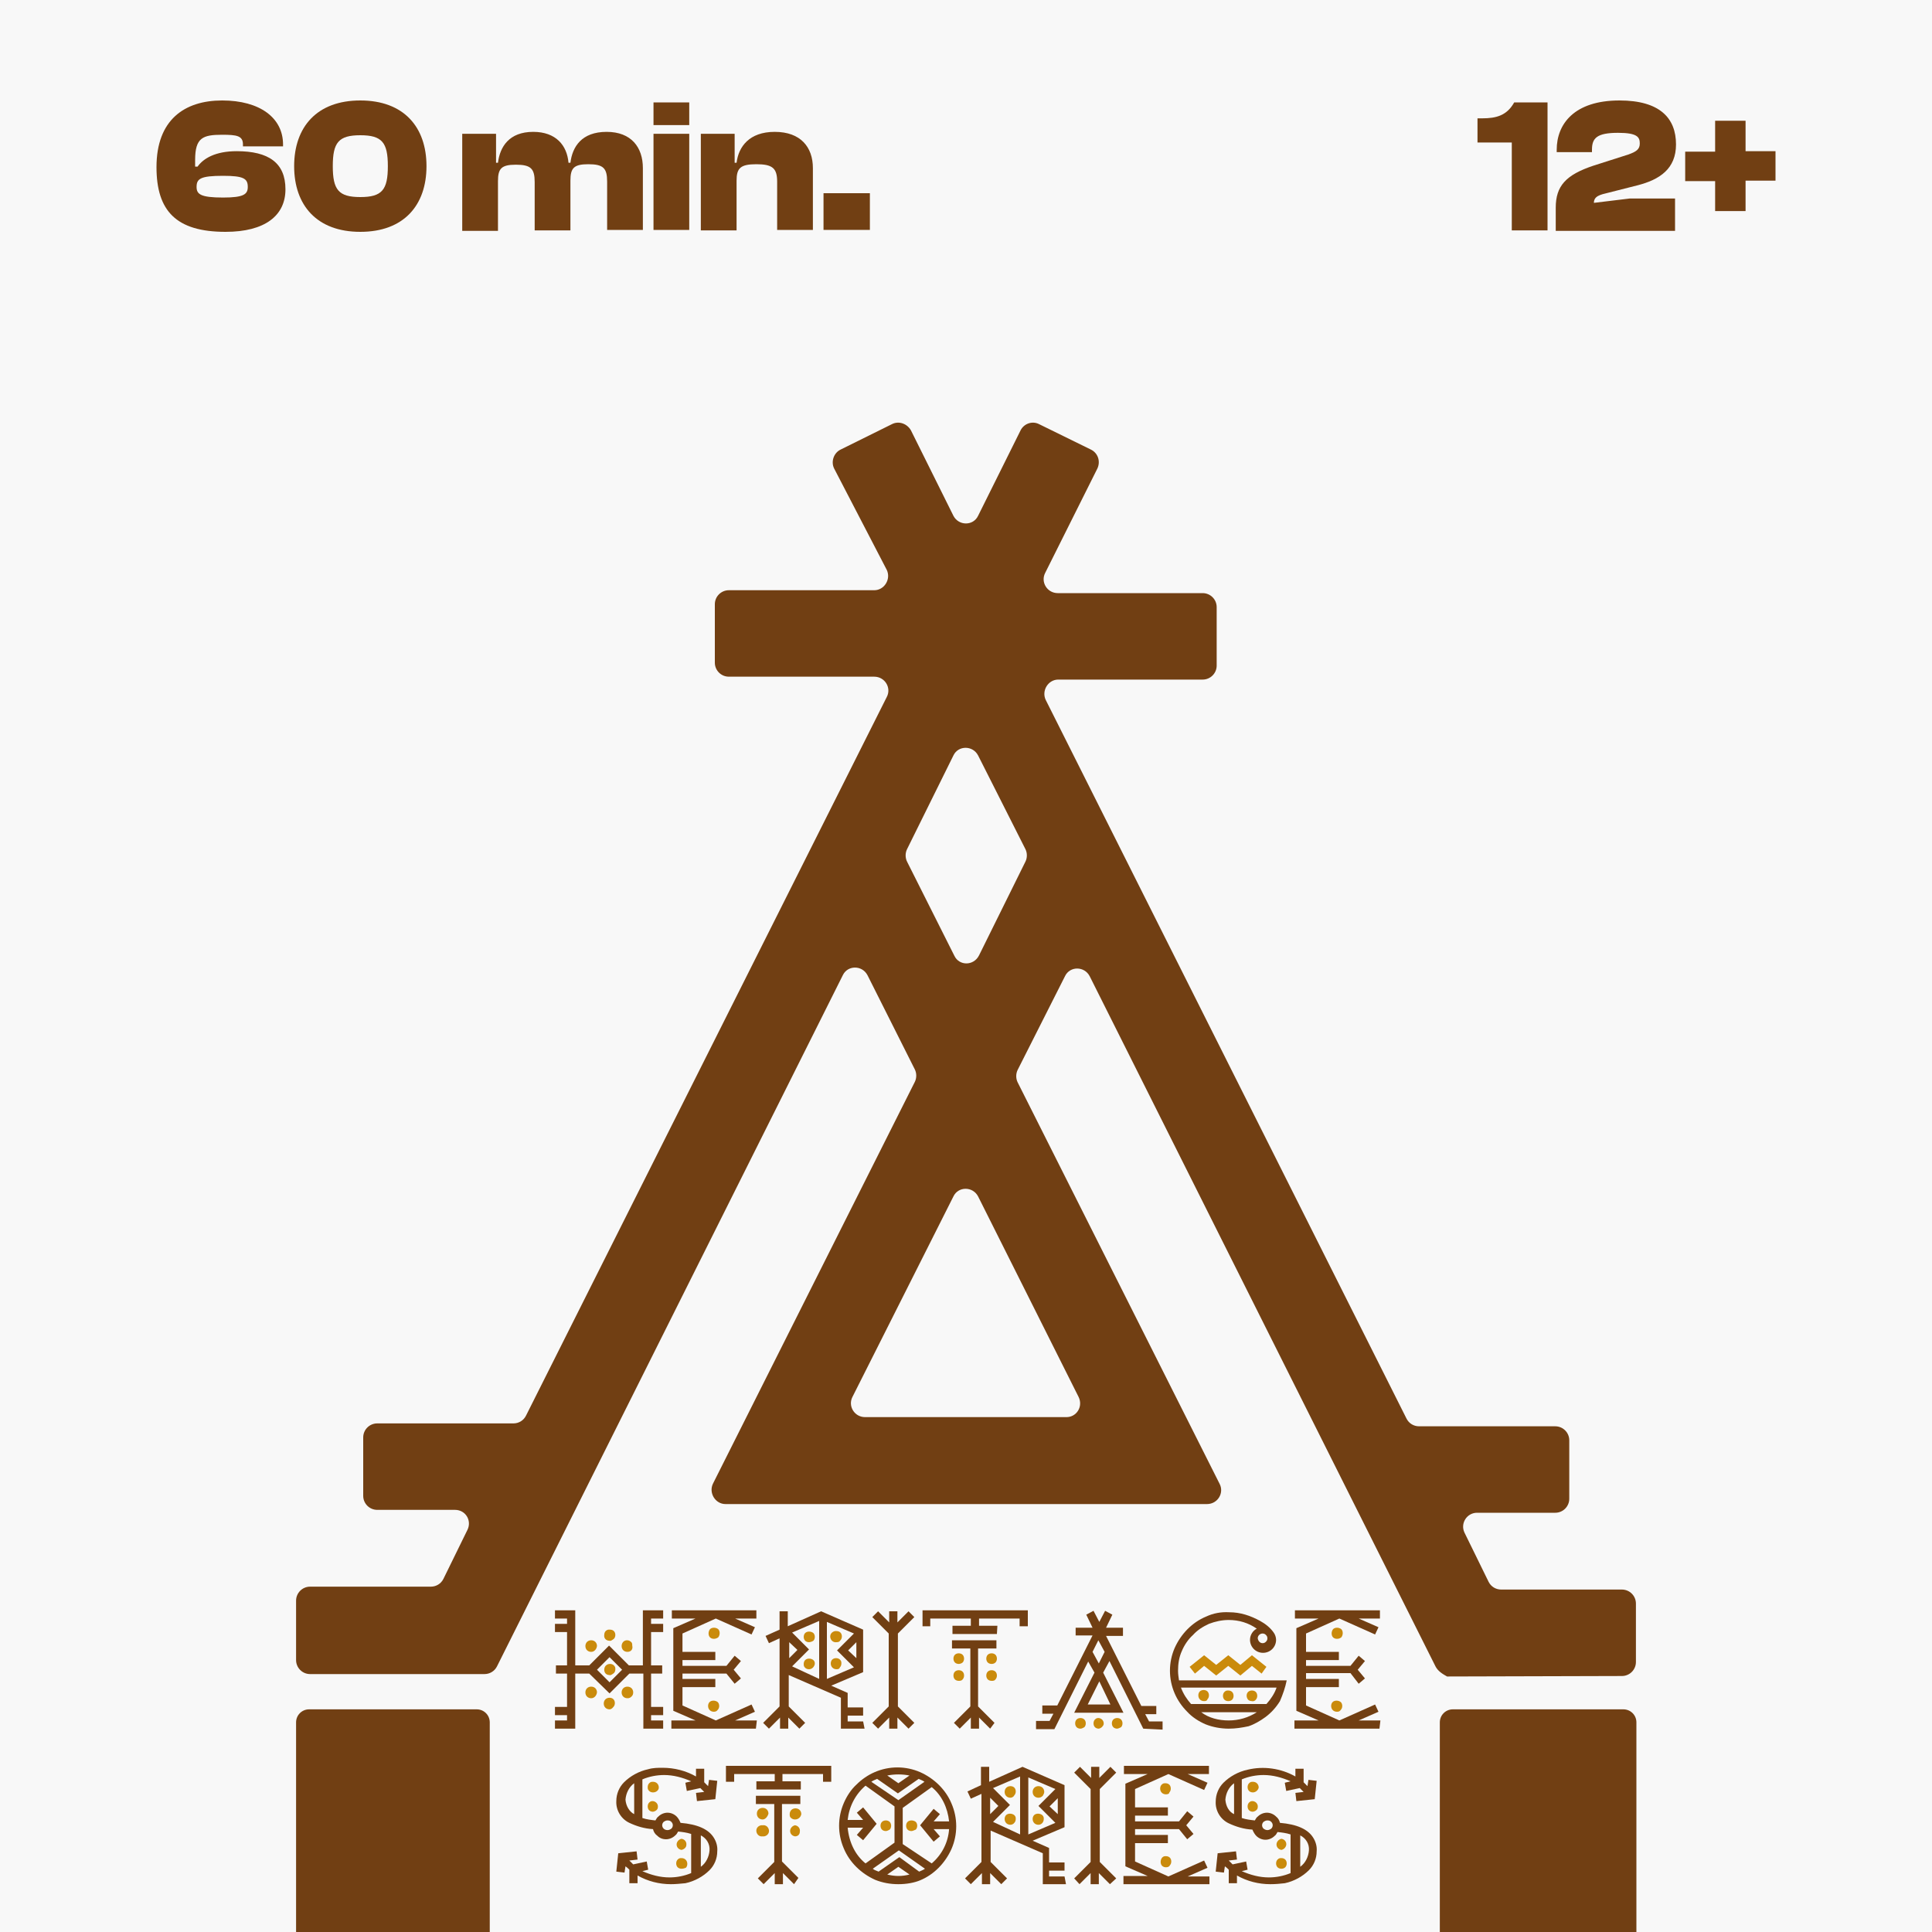 <?xml version="1.0" encoding="utf-8"?>
<!-- Generator: Adobe Illustrator 26.0.1, SVG Export Plug-In . SVG Version: 6.00 Build 0)  -->
<svg version="1.1" id="Слой_1" xmlns="http://www.w3.org/2000/svg" xmlns:xlink="http://www.w3.org/1999/xlink" x="0px" y="0px"
	 viewBox="0 0 400 400" style="enable-background:new 0 0 400 400;" xml:space="preserve">
<style type="text/css">
	.st0{fill:#F8F8F8;}
	.st1{fill:#713F13;}
	.st2{fill:#CA8B0C;}
</style>
<rect x="-30.8" y="-21.7" class="st0" width="461.7" height="444.1"/>
<g>
	<g>
		<path class="st1" d="M32.4,34.6c0-9.8,5.8-13.8,13.6-13.8s12.6,3.6,12.6,9.1v0.4h-8.3v-0.4c0-1.8-1.3-2-4.3-2
			c-4,0-5.6,0.6-5.6,5.2v1.4h0.5c1.2-1.7,3.7-3.2,8.1-3.2c6.6,0,10.1,2.4,10.1,7.9c0,5.4-4.2,8.8-12.4,8.8
			C36.5,48,32.4,43.7,32.4,34.6z M51.3,38.7c0-1.7-0.8-2.3-5.1-2.3c-4.7,0-5.5,0.6-5.5,2.3c0,1.5,0.8,2.2,5.5,2.2
			C50.5,40.9,51.3,40.2,51.3,38.7z"/>
		<path class="st1" d="M60.9,34.4c0-8.1,4.7-13.6,13.7-13.6s13.7,5.5,13.7,13.6S83.6,48,74.6,48S60.9,42.5,60.9,34.4z M80.3,34.4
			c0-4.9-1.2-6.4-5.7-6.4s-5.7,1.5-5.7,6.4s1.2,6.4,5.7,6.4C79.1,40.8,80.3,39.3,80.3,34.4z"/>
		<path class="st1" d="M95.7,47.6V27.7h7v6h0.4c0.4-3.3,2.3-6.4,7.3-6.4c4.7,0,7,2.8,7.3,6.4h0.4c0.4-3.3,2.3-6.4,7.5-6.4
			c5.1,0,7.5,3.2,7.5,7.5v12.8h-7.4v-10c0-2.8-0.8-3.6-3.9-3.6c-3,0-3.7,0.8-3.7,3.4v10.3h-7.4v-10c0-2.8-0.8-3.6-3.9-3.6
			c-3,0-3.7,0.8-3.7,3.4v10.3h-7.4C95.7,47.8,95.7,47.6,95.7,47.6z"/>
		<path class="st1" d="M135.3,25.9v-4.7h7.4v4.7C142.7,25.9,135.3,25.9,135.3,25.9z M135.3,47.6V27.7h7.4v19.9H135.3z"/>
		<path class="st1" d="M145.1,47.6V27.7h7v6h0.4c0.4-3.3,2.6-6.4,7.9-6.4c5.4,0,7.9,3.2,7.9,7.5v12.8h-7.4v-10c0-2.8-1-3.6-4.3-3.6
			s-4.1,0.8-4.1,3.4v10.3h-7.4L145.1,47.6L145.1,47.6z"/>
		<path class="st1" d="M170.5,47.6V40h9.6v7.6H170.5z"/>
	</g>
	<g>
		<path class="st1" d="M313,47.6V29.5h-7.1v-5h1c2.9,0,5.1-0.6,6.6-3.3h6.9v26.5H313V47.6z"/>
		<path class="st1" d="M322.1,47.6V43c0-4.5,2.1-6.8,7.8-8.7l7.2-2.3c1.7-0.6,2.4-1.1,2.4-2.3c0-1.3-0.5-2.2-4.5-2.2
			c-4.4,0-5.4,1.1-5.4,3.5v0.5h-7.3V31c0-5.3,3.6-10.2,13-10.2c8.4,0,11.7,3.7,11.7,9.1c0,5-3.3,7.3-8.1,8.5l-5.9,1.5
			c-1.7,0.4-3,0.7-3,2.1l7.4-0.9h9.4v6.7h-24.7V47.6z"/>
		<path class="st1" d="M355.1,43.8v-6.3h-6.2v-6.1h6.2V25h6.3v6.3h6.2v6.1h-6.2v6.3h-6.3V43.8z"/>
	</g>
</g>
<g>
	<g>
		<g>
			<path class="st2" d="M135.2,371.1c-0.3,0-0.6-0.1-0.8-0.3c-0.3-0.3-0.3-0.5-0.3-0.8s0.1-0.6,0.3-0.8c0.3-0.3,0.5-0.3,0.8-0.3
				c0.7,0,1.2,0.5,1.2,1.2l0,0C136.4,370.6,135.9,371.1,135.2,371.1z"/>
			<path class="st2" d="M135.2,375.1c-0.3,0-0.6-0.1-0.8-0.3c-0.4-0.4-0.4-1.2,0-1.6c0.3-0.3,0.5-0.3,0.8-0.3c0.7,0.1,1.1,0.7,1,1.3
				C136.2,374.6,135.8,375,135.2,375.1L135.2,375.1z"/>
			<path class="st2" d="M209.2,372.2c-0.7,0-1.2-0.5-1.2-1.2s0.5-1.2,1.2-1.2c0.3,0,0.6,0.1,0.8,0.3c0.4,0.4,0.4,1.2,0,1.6
				C209.8,372.1,209.4,372.2,209.2,372.2z"/>
			<path class="st2" d="M215,372.2c-0.7,0-1.2-0.5-1.2-1.2s0.5-1.2,1.2-1.2s1.2,0.5,1.2,1.2c0,0.3-0.2,0.6-0.3,0.8
				C215.6,372.1,215.3,372.2,215,372.2z"/>
			<path class="st2" d="M241.4,371.5c-0.7,0-1.2-0.5-1.2-1.2l0,0c0-0.3,0.1-0.6,0.3-0.8c0.3-0.3,0.5-0.3,0.8-0.3s0.6,0.1,0.8,0.3
				s0.3,0.5,0.3,0.8s-0.1,0.6-0.3,0.8C242.1,371.4,241.7,371.5,241.4,371.5z"/>
			<path class="st2" d="M259.4,371.1c-0.3,0-0.6-0.1-0.8-0.3s-0.3-0.5-0.3-0.8s0.1-0.6,0.3-0.8c0.3-0.3,0.5-0.3,0.8-0.3
				c0.7,0,1.2,0.5,1.2,1.2l0,0C260.5,370.6,260,371.1,259.4,371.1z"/>
			<path class="st2" d="M259.4,375.1c-0.3,0-0.6-0.1-0.8-0.3c-0.4-0.4-0.4-1.2,0-1.6c0.3-0.3,0.5-0.3,0.8-0.3c0.7,0.1,1.1,0.7,1,1.3
				C260.4,374.6,260,375,259.4,375.1L259.4,375.1z"/>
			<g>
				<path class="st1" d="M138.9,390.1c-2.4,0-4.8-0.6-6.9-1.8v1.6h-1.7v-2.8c-0.3-0.3-0.5-0.5-0.8-0.7l-0.2,1.3l-1.7-0.2l0.4-3.8
					l3.8-0.4l0.2,1.7l-1.7,0.2c0.3,0.3,0.5,0.5,0.8,0.8l2.8-0.6l0.3,1.7l-1.2,0.3c1.8,0.8,3.7,1.3,5.6,1.3c1.5,0,3.1-0.3,4.5-0.9
					v-8.1c-0.9-0.3-1.8-0.4-2.7-0.5c-0.2,0.3-0.3,0.6-0.6,0.8c-0.5,0.5-1.2,0.8-1.9,0.8c-0.8,0-1.4-0.3-1.9-0.8
					c-0.4-0.3-0.7-0.8-0.8-1.3c-1.8-0.1-3.4-0.6-4.9-1.3c-1.7-0.8-2.8-2.6-2.7-4.5c0-1.5,0.6-2.9,1.6-3.9c1.3-1.3,3.1-2.3,5-2.7
					c1-0.3,2-0.3,3-0.3c2.4,0,4.8,0.6,6.9,1.8v-1.6h1.7v2.8c0.3,0.3,0.5,0.5,0.8,0.8l0.2-1.3l1.7,0.2l-0.4,3.8l-3.8,0.4l-0.2-1.7
					l1.7-0.2c-0.3-0.3-0.5-0.5-0.8-0.8l-2.8,0.6l-0.3-1.7l1.2-0.3c-1.8-0.8-3.7-1.3-5.6-1.3c-1.5,0-3.1,0.3-4.5,0.9v8
					c0.9,0.3,1.8,0.4,2.7,0.5c0.2-0.3,0.3-0.6,0.6-0.8c0.5-0.5,1.2-0.8,1.9-0.8s1.4,0.3,1.9,0.8c0.3,0.3,0.6,0.8,0.8,1.3
					c3.5,0.3,5.8,1.3,6.9,3.1c0.5,0.8,0.8,1.8,0.7,2.8c0,1.5-0.6,2.9-1.6,3.9c-1.3,1.3-3.1,2.3-5,2.7
					C140.8,390,139.9,390.1,138.9,390.1z M131.3,375.6v-6.4c-1.1,0.8-1.7,2.1-1.8,3.4C129.6,373.9,130.3,375.1,131.3,375.6
					L131.3,375.6z M138.2,378.9c0.3,0,0.5-0.1,0.8-0.3c0.4-0.4,0.4-1,0-1.4c-0.2-0.2-0.4-0.3-0.8-0.3c-0.3,0-0.5,0.1-0.8,0.3
					c-0.4,0.4-0.4,1,0,1.4C137.6,378.8,137.9,378.9,138.2,378.9L138.2,378.9z M145.1,386.5c1.1-0.8,1.7-2.1,1.8-3.4
					s-0.6-2.5-1.8-3.1V386.5z"/>
				<path class="st1" d="M165.8,370.5h-9.2v-1.7h3.8v-1.5H152v1.6h-1.7v-3.3h21.8v3.3h-1.7v-1.6H162v1.5h3.8V370.5z M164.4,390.1
					l-2.3-2.3v2.3h-1.7v-2.3l-2.3,2.3l-1.2-1.2l3.4-3.4v-12h-3.8v-1.7h9.2v1.7h-3.8v11.9l3.4,3.4L164.4,390.1z"/>
				<path class="st1" d="M186,390.1c-1.7,0-3.3-0.3-4.8-0.9c-2.9-1.3-5.3-3.6-6.5-6.5c-1.3-3-1.3-6.4,0-9.4c0.6-1.4,1.5-2.8,2.6-3.8
					c1.1-1.1,2.4-2,3.8-2.6c3-1.3,6.4-1.3,9.4,0c2.9,1.3,5.3,3.6,6.5,6.5c1.3,3,1.3,6.4,0,9.4c-1.3,2.9-3.6,5.3-6.5,6.5
					C189.3,389.8,187.7,390.1,186,390.1z M179.2,385.8l6-4.3V374l-6-4.3c-2.1,1.8-3.4,4.3-3.7,7.1h3.2l-1.3-1.5l1.3-1.1l2.8,3.4
					l-2.8,3.4l-1.3-1.1l1.3-1.5h-3.2C175.8,381.5,177.1,384.1,179.2,385.8L179.2,385.8z M186,372.7l5.4-3.8
					c-0.4-0.3-0.8-0.4-1.2-0.6l-4.3,3l-4.3-3c-0.4,0.2-0.8,0.3-1.2,0.6L186,372.7z M190.3,387.5c0.4-0.2,0.8-0.3,1.2-0.6l-5.4-3.8
					l-5.4,3.8c0.3,0.3,0.8,0.4,1.2,0.6l4.3-3L190.3,387.5z M186,369.2l2.3-1.6c-1.5-0.3-3.1-0.3-4.6,0L186,369.2z M186,388.4
					c0.8,0,1.5-0.1,2.3-0.3l-2.3-1.6l-2.3,1.6C184.5,388.3,185.3,388.4,186,388.4z M192.9,385.8c2.1-1.8,3.4-4.3,3.6-7.1h-3.2
					l1.3,1.5l-1.3,1.1l-2.8-3.4l2.8-3.4l1.3,1.1l-1.3,1.5h3.2c-0.3-2.8-1.5-5.4-3.6-7.1l-6,4.3v7.5L192.9,385.8z"/>
				<path class="st1" d="M220.7,390.1h-4.8v-6.4l-10.8-4.7v6.5l3.4,3.4l-1.2,1.2l-2.3-2.3v2.3h-1.7v-2.3l-2.3,2.3l-1.2-1.2l3.4-3.4
					v-14.1l-2.2,1l-0.7-1.5l2.8-1.3v-3.8h1.7v3.1l6.9-3.1c2.9,1.3,5.8,2.5,8.7,3.8v8.7l-6.6,2.8l3.4,1.5v3h3.2v1.7h-3.2v1.2h3.2
					L220.7,390.1z M205,375.6l1.7-1.7l-1.7-1.7V375.6z M211.2,379.8v-12l-5.6,2.4l3.5,3.5l-3.5,3.5L211.2,379.8z M212.9,379.8
					l5.6-2.4l-3.5-3.5l3.5-3.5l-5.6-2.4V379.8z M219,375.6v-3.3l-1.7,1.7L219,375.6z"/>
				<path class="st1" d="M229.8,390.1l-2.3-2.3v2.3h-1.7v-2.3l-2.3,2.3l-1.1-1.2l3.4-3.4v-15.1l-3.4-3.4l1.2-1.2l2.3,2.3v-2.3h1.7
					v2.3l2.3-2.3l1.2,1.2c-1.2,1.2-2.3,2.3-3.4,3.4v15.1l3.4,3.4L229.8,390.1z"/>
				<path class="st1" d="M250.2,390.1h-17.6v-1.7h5l-4.6-2v-17.1l4.6-2h-4.9v-1.7h17.6v1.7h-4.4l4.1,1.8l-0.7,1.5l-7.4-3.3l-6.9,3.1
					v3.8h6.8v1.7H235v1.2h9.1l1.7-2.1l1.3,1.1l-1.5,1.8l1.5,1.8l-1.3,1.1l-1.7-2.1H235v1.2h6.8v1.7H235v3.8l6.9,3.1l7.4-3.3l0.7,1.5
					l-4.1,1.8h4.5v1.6H250.2z"/>
				<path class="st1" d="M263,390.1c-2.4,0-4.8-0.6-6.9-1.8v1.6h-1.7v-2.8c-0.3-0.3-0.5-0.5-0.8-0.7l-0.2,1.3l-1.7-0.2l0.4-3.8
					l3.8-0.4l0.2,1.7l-1.7,0.2c0.3,0.3,0.5,0.5,0.8,0.8l2.8-0.6l0.3,1.7l-1.2,0.3c1.8,0.8,3.7,1.3,5.6,1.3c1.5,0,3.1-0.3,4.5-0.9v-8
					c-0.9-0.3-1.8-0.4-2.7-0.5c-0.2,0.3-0.3,0.6-0.6,0.8c-0.5,0.5-1.2,0.8-1.9,0.8s-1.4-0.3-1.9-0.8c-0.3-0.3-0.6-0.8-0.8-1.3
					c-1.8-0.1-3.4-0.6-4.9-1.3c-1.7-0.8-2.8-2.6-2.7-4.5c0-1.5,0.6-2.9,1.6-3.9c1.3-1.3,3.1-2.3,5-2.7c3.3-0.8,6.9-0.3,9.9,1.4v-1.6
					h1.7v2.8c0.3,0.3,0.5,0.5,0.8,0.8l0.2-1.3l1.7,0.2l-0.4,3.8l-3.8,0.4l-0.2-1.7l1.7-0.2c-0.3-0.3-0.5-0.5-0.8-0.8l-2.8,0.6
					l-0.3-1.7l1.2-0.3c-1.8-0.8-3.7-1.3-5.6-1.3c-1.5,0-3.1,0.3-4.5,0.9v8c0.9,0.3,1.8,0.4,2.7,0.5c0.2-0.3,0.3-0.6,0.6-0.8
					c0.5-0.5,1.2-0.8,1.9-0.8c0.7,0,1.4,0.3,1.9,0.8c0.4,0.3,0.7,0.8,0.8,1.3c3.5,0.3,5.8,1.3,6.9,3.1c0.5,0.8,0.8,1.8,0.7,2.8
					c0,1.5-0.6,2.9-1.6,3.9c-1.3,1.3-3.1,2.3-5,2.7C265.1,390,264.1,390.1,263,390.1z M255.5,375.6v-6.4c-1.1,0.8-1.7,2.1-1.8,3.4
					C253.8,373.9,254.4,375.1,255.5,375.6L255.5,375.6z M262.4,378.9c0.3,0,0.5-0.1,0.8-0.3c0.4-0.4,0.4-1,0-1.4
					c-0.2-0.2-0.4-0.3-0.8-0.3c-0.3,0-0.5,0.1-0.8,0.3c-0.4,0.4-0.4,1,0,1.4C261.9,378.8,262.1,378.9,262.4,378.9L262.4,378.9z
					 M269.2,386.5c1.1-0.8,1.7-2.1,1.8-3.4c0.1-1.3-0.6-2.5-1.8-3.1V386.5z"/>
				<path class="st2" d="M141.1,383c-0.7-0.1-1.1-0.7-1-1.3c0.1-0.5,0.5-0.9,1-1c0.7,0.1,1.1,0.7,1,1.3
					C142.1,382.5,141.6,382.9,141.1,383z"/>
				<path class="st2" d="M141.1,386.9c-0.3,0-0.6-0.1-0.8-0.3c-0.4-0.4-0.4-1.2,0-1.6c0.3-0.3,0.5-0.3,0.8-0.3
					c0.7,0,1.2,0.5,1.2,1.2c0,0.3-0.1,0.6-0.3,0.8C141.7,386.8,141.5,386.9,141.1,386.9z"/>
				<path class="st2" d="M157.9,376.7c-0.7,0-1.2-0.5-1.2-1.2l0,0c0-0.7,0.5-1.2,1.2-1.2l0,0c0.7,0,1.2,0.5,1.2,1.2l0,0
					C158.9,376.2,158.4,376.7,157.9,376.7z"/>
				<path class="st2" d="M157.9,380.2c-0.7,0.1-1.2-0.4-1.3-1c-0.1-0.7,0.4-1.2,1-1.3c0.1,0,0.2,0,0.3,0c0.7-0.1,1.2,0.4,1.3,1
					c0.1,0.7-0.4,1.2-1,1.3C158,380.2,157.9,380.2,157.9,380.2z"/>
				<path class="st2" d="M164.6,376.7c-0.3,0-0.6-0.1-0.8-0.3c-0.3-0.2-0.3-0.5-0.3-0.8c0-0.7,0.5-1.2,1.2-1.2s1.2,0.5,1.2,1.2
					C165.8,376.2,165.3,376.7,164.6,376.7z"/>
				<path class="st2" d="M164.6,380.2c-0.7-0.1-1.1-0.7-1-1.3c0.1-0.5,0.5-0.9,1-1c0.7,0.1,1.1,0.7,1,1.3
					C165.6,379.8,165.2,380.2,164.6,380.2z"/>
				<path class="st2" d="M183.4,379.1c-0.3,0-0.6-0.1-0.8-0.3c-0.4-0.4-0.4-1.2,0-1.6s1.2-0.4,1.6,0c0.4,0.4,0.4,1.2,0,1.6
					C184,378.9,183.7,379.1,183.4,379.1z"/>
				<path class="st2" d="M188.7,379.1c-0.3,0-0.6-0.1-0.8-0.3c-0.4-0.4-0.4-1.2,0-1.6s1.2-0.4,1.7,0c0.4,0.4,0.4,1.2,0,1.6
					C189.3,378.9,189,379.1,188.7,379.1z"/>
				<path class="st2" d="M209.2,377.8c-0.7,0-1.2-0.5-1.2-1.2c0-0.3,0.1-0.6,0.3-0.8c0.4-0.4,1.2-0.4,1.7,0c0.3,0.3,0.3,0.5,0.3,0.8
					s-0.1,0.6-0.3,0.8C209.8,377.7,209.4,377.8,209.2,377.8z"/>
				<path class="st2" d="M215,377.8c-0.7,0-1.2-0.5-1.2-1.2l0,0c0-0.3,0.1-0.6,0.3-0.8c0.4-0.4,1.2-0.4,1.7,0
					c0.3,0.3,0.3,0.5,0.3,0.8C216.1,377.3,215.6,377.8,215,377.8L215,377.8z"/>
				<path class="st2" d="M241.4,386.6c-0.3,0-0.6-0.1-0.8-0.3c-0.4-0.4-0.4-1.2,0-1.7c0.3-0.3,0.5-0.3,0.8-0.3s0.6,0.1,0.8,0.3
					c0.4,0.4,0.4,1.2,0,1.6C242.1,386.5,241.7,386.6,241.4,386.6z"/>
				<path class="st2" d="M265.3,383c-0.7-0.1-1.1-0.7-1-1.3c0.1-0.5,0.5-0.9,1-1c0.7,0.1,1.1,0.7,1,1.3
					C266.2,382.5,265.8,382.9,265.3,383z"/>
				<path class="st2" d="M265.3,386.9c-0.3,0-0.6-0.1-0.8-0.3c-0.4-0.4-0.4-1.2,0-1.6c0.3-0.3,0.5-0.3,0.8-0.3s0.6,0.1,0.8,0.3
					c0.4,0.4,0.4,1.2,0,1.6C265.9,386.8,265.6,386.9,265.3,386.9z"/>
			</g>
		</g>
		<g>
			<path class="st1" d="M133.2,357.9v-11.4h-2.9l-4.1,4.1l-4.2-4.1h-2.9v11.4h-4.2v-1.7h2.5v-1.1h-2.5v-1.7h2.5v-6.9h-2.3v-1.7h2.3
				v-6.9h-2.5v-1.7h2.5v-1.1h-2.5v-1.7h4.2v11.4h2.9l4.1-4.1l4.1,4.1h2.9v-11.4h4.2v1.7h-2.5v1.1h2.5v1.7h-2.5v6.9h2.3v1.7h-2.3v6.9
				h2.5v1.7h-2.5v1.1h2.5v1.7H133.2z M126.2,348.3l2.6-2.6l-2.6-2.6l-2.6,2.6L126.2,348.3z"/>
			<path class="st1" d="M156.5,357.9H139v-1.7h5l-4.6-2v-17.1l4.6-2h-4.9v-1.7h17.5v1.7h-4.4l4.1,1.8l-0.7,1.5l-7.4-3.3l-6.9,3.1
				v3.8h6.8v1.7h-6.8v1.2h9.1l1.7-2.1l1.3,1.1l-1.5,1.8l1.5,1.8l-1.3,1.1l-1.7-2.1h-9.1v1.1h6.8v1.7h-6.8v3.8l6.9,3.1l7.4-3.3
				l0.7,1.5l-4.1,1.8h4.5L156.5,357.9z"/>
			<path class="st1" d="M179,357.9h-4.9v-6.4l-10.8-4.7v6.5l3.4,3.4l-1.2,1.2l-2.3-2.3v2.3h-1.7v-2.3l-2.3,2.3l-1.2-1.2l3.4-3.4
				v-14.1l-2.2,1l-0.7-1.5l2.9-1.3v-3.8h1.7v3.1l6.9-3.1c2.9,1.3,5.8,2.5,8.7,3.8v8.8l-6.6,2.8l3.4,1.5v3h3.2v1.7h-3.2v1.2h3.2
				L179,357.9z M163.4,343.3l1.7-1.7l-1.7-1.6V343.3z M169.6,347.6v-12L164,338l3.5,3.5L164,345L169.6,347.6z M171.2,347.6l5.6-2.4
				l-3.5-3.5l3.5-3.5l-5.6-2.4V347.6z M177.3,343.3V340l-1.7,1.7L177.3,343.3z"/>
			<path class="st1" d="M188.1,357.9l-2.3-2.3v2.3h-1.7v-2.3l-2.3,2.3l-1.2-1.2l3.4-3.4v-15.1l-3.4-3.4l1.2-1.2l2.3,2.3v-2.3h1.7
				v2.3l2.3-2.3l1.2,1.2c-1.2,1.2-2.3,2.3-3.4,3.4v15.1l3.4,3.4L188.1,357.9z"/>
			<path class="st1" d="M206.4,338.3h-9.2v-1.7h3.8v-1.5h-8.4v1.6H191v-3.3h21.8v3.3h-1.7v-1.6h-8.4v1.5h3.8L206.4,338.3z
				 M205,357.9l-2.3-2.3v2.3H201v-2.3l-2.3,2.3l-1.2-1.2l3.4-3.4v-12h-3.8v-1.7h9.2v1.7h-3.8v12l3.4,3.4L205,357.9z"/>
			<path class="st1" d="M236.7,357.9l-7-14l-1.3,2.4l4.2,8.3h-10.2l4.2-8.3l-1.3-2.3l-7,14h-3.8v-1.7h2.8l0.8-1.5h-2.3v-1.7h3.1
				l7.3-14.5h-3.5V337h3.5l-1.3-2.7l1.5-0.8l1.2,2.3l1.2-2.3l1.5,0.8L229,337h3.5v1.7H229l7.3,14.5h3.1v1.7h-2.3l0.8,1.5h2.8v1.7
				L236.7,357.9z M229.9,352.9l-2.3-4.8l-2.4,4.8H229.9z M227.5,344.4l1.2-2.4l-1.3-2.4l-1.2,2.4L227.5,344.4z"/>
			<path class="st1" d="M254.4,357.9c-1.6,0-3.3-0.3-4.8-0.9c-1.4-0.6-2.8-1.5-3.8-2.6c-1.1-1.1-2-2.4-2.6-3.8c-1.3-3-1.3-6.4,0-9.4
				c1.3-2.9,3.6-5.3,6.5-6.5c1.5-0.7,3.1-1,4.8-0.9c2.3,0,4.4,0.7,6.4,1.8c1.1,0.6,2.1,1.4,2.8,2.4c0.3,0.4,0.5,1,0.5,1.5
				c0,1.5-1.2,2.7-2.7,2.7s-2.7-1.2-2.7-2.7l0,0c0-1,0.6-1.9,1.4-2.3c-1.7-1.2-3.7-1.8-5.8-1.8c-1.4,0-2.8,0.3-4.1,0.8
				c-1.3,0.6-2.4,1.3-3.3,2.3c-1,0.9-1.8,2.1-2.3,3.3c-0.6,1.3-0.8,2.7-0.8,4.1c0,0.7,0.1,1.3,0.2,2h22.3c-0.3,1.5-0.8,2.9-1.4,4.3
				c-0.8,1.3-1.8,2.4-3,3.3c-1.1,0.8-2.3,1.5-3.5,1.9C257.1,357.7,255.8,357.9,254.4,357.9z M262.2,352.8c0.9-1,1.7-2.2,2.1-3.4
				h-19.8c0.5,1.3,1.2,2.4,2.1,3.4H262.2z M254.4,356.2c2.1,0,4.1-0.6,5.8-1.7h-11.5C250.3,355.7,252.3,356.2,254.4,356.2z
				 M261.4,340.2c0.3,0,0.5-0.1,0.7-0.3s0.3-0.4,0.3-0.7c0-0.3-0.1-0.5-0.3-0.7c-0.2-0.2-0.4-0.3-0.7-0.3c-0.5,0-1,0.4-1,1
				C260.5,339.8,260.9,340.2,261.4,340.2L261.4,340.2z"/>
			<path class="st1" d="M285.6,357.9H268v-1.7h5l-4.6-2v-17.1l4.6-2h-4.9v-1.7h17.6v1.7h-4.4l4.1,1.8l-0.7,1.5l-7.4-3.3l-6.9,3.1
				v3.8h6.8v1.7h-6.8v1.2h9.2l1.7-2.1l1.3,1.1l-1.5,1.8l1.5,1.8l-1.3,1.1l-1.7-2.2h-9.2v1.2h6.8v1.7h-6.8v3.8l6.9,3.1l7.4-3.3
				l0.7,1.5l-4.1,1.8h4.5L285.6,357.9z"/>
			<path class="st2" d="M122.4,342c-0.7,0-1.2-0.5-1.2-1.2s0.5-1.2,1.2-1.2s1.2,0.5,1.2,1.2C123.5,341.5,123,342,122.4,342z"/>
			<path class="st2" d="M122.4,351.6c-0.7,0-1.2-0.5-1.2-1.2s0.5-1.2,1.2-1.2s1.2,0.5,1.2,1.2C123.5,351.1,123,351.6,122.4,351.6z"
				/>
			<path class="st2" d="M126.2,339.7c-0.7,0-1.2-0.5-1.1-1.2c0-0.7,0.5-1.2,1.2-1.1c0.3,0,0.6,0.1,0.8,0.3c0.4,0.4,0.4,1.2,0,1.6
				C126.7,339.6,126.4,339.8,126.2,339.7z"/>
			<path class="st2" d="M126.2,346.8c-0.3,0-0.6-0.1-0.8-0.3s-0.3-0.5-0.3-0.8c0-0.7,0.5-1.2,1.2-1.2c0.3,0,0.6,0.1,0.8,0.3
				c0.3,0.3,0.3,0.5,0.3,0.8s-0.1,0.6-0.3,0.8C126.7,346.7,126.4,346.9,126.2,346.8z"/>
			<path class="st2" d="M126.2,353.9c-0.7,0-1.2-0.5-1.2-1.2s0.5-1.2,1.2-1.2c0.3,0,0.6,0.1,0.8,0.3c0.4,0.4,0.4,1.2,0,1.6
				C126.7,353.8,126.4,353.9,126.2,353.9z"/>
			<path class="st2" d="M129.9,342c-0.7,0-1.2-0.5-1.2-1.2s0.5-1.2,1.1-1.2c0.3,0,0.6,0.1,0.8,0.3c0.3,0.2,0.3,0.5,0.3,0.8
				C131.1,341.5,130.6,342,129.9,342z"/>
			<path class="st2" d="M129.9,351.6c-0.7,0-1.2-0.5-1.2-1.2s0.5-1.2,1.2-1.2s1.2,0.5,1.2,1.2c0,0.3-0.1,0.6-0.3,0.8
				C130.5,351.5,130.3,351.6,129.9,351.6z"/>
			<path class="st2" d="M147.8,339.3c-0.3,0-0.6-0.1-0.8-0.3c-0.4-0.4-0.4-1.2,0-1.7c0.4-0.4,1.2-0.4,1.7,0c0.4,0.4,0.4,1.2,0,1.7
				C148.4,339.2,148.1,339.3,147.8,339.3z"/>
			<path class="st2" d="M147.8,354.4c-0.7,0-1.2-0.5-1.2-1.2l0,0c0-0.3,0.1-0.6,0.3-0.8c0.4-0.4,1.2-0.4,1.7,0
				c0.4,0.4,0.4,1.2,0,1.6C148.4,354.3,148.1,354.4,147.8,354.4z"/>
			<path class="st2" d="M167.5,340c-0.3,0-0.6-0.1-0.8-0.3c-0.4-0.4-0.4-1.2,0-1.6s1.2-0.4,1.7,0c0.4,0.4,0.4,1.2,0,1.6
				C168.1,339.9,167.7,340,167.5,340z"/>
			<path class="st2" d="M167.5,345.6c-0.3,0-0.6-0.1-0.8-0.3c-0.3-0.3-0.3-0.5-0.3-0.8s0.1-0.6,0.3-0.8c0.4-0.4,1.2-0.4,1.7,0
				c0.3,0.3,0.3,0.5,0.3,0.8C168.6,345.1,168.1,345.6,167.5,345.6L167.5,345.6z"/>
			<path class="st2" d="M173.2,340c-0.7,0.1-1.2-0.4-1.3-1c-0.1-0.7,0.4-1.2,1-1.3c0.1,0,0.2,0,0.3,0c0.3,0,0.6,0.1,0.8,0.3
				c0.4,0.4,0.4,1.2,0,1.6C173.8,339.9,173.6,340,173.2,340z"/>
			<path class="st2" d="M173.2,345.6c-0.7,0-1.2-0.5-1.2-1.2l0,0c0-0.3,0.1-0.6,0.3-0.8s0.5-0.3,0.8-0.3s0.6,0.1,0.8,0.3
				c0.3,0.3,0.3,0.5,0.3,0.8s-0.1,0.6-0.3,0.8C173.8,345.5,173.6,345.6,173.2,345.6z"/>
			<path class="st2" d="M198.5,344.5c-0.3,0-0.6-0.1-0.8-0.3c-0.4-0.4-0.4-1.2,0-1.6s1.2-0.4,1.6,0c0.4,0.4,0.4,1.2,0,1.6
				C199.1,344.4,198.7,344.5,198.5,344.5z"/>
			<path class="st2" d="M198.5,348c-0.3,0-0.6-0.1-0.8-0.3c-0.4-0.4-0.4-1.2,0-1.6s1.2-0.4,1.6,0c0.4,0.4,0.4,1.2,0,1.6
				C199.1,348,198.7,348,198.5,348z"/>
			<path class="st2" d="M205.3,344.5c-0.3,0-0.6-0.1-0.8-0.3c-0.4-0.4-0.4-1.2,0-1.6s1.2-0.4,1.6,0c0.4,0.4,0.4,1.2,0,1.6
				C205.9,344.4,205.6,344.5,205.3,344.5z"/>
			<path class="st2" d="M205.3,348c-0.3,0-0.6-0.1-0.8-0.3c-0.4-0.4-0.4-1.2,0-1.6s1.2-0.4,1.6,0c0.4,0.4,0.4,1.2,0,1.6
				C205.9,348,205.6,348,205.3,348z"/>
			<path class="st2" d="M223.7,357.9c-0.3,0-0.6-0.1-0.8-0.3c-0.4-0.4-0.4-1.2,0-1.6s1.2-0.4,1.6,0c0.4,0.4,0.4,1.2,0,1.6
				C224.3,357.7,224,357.9,223.7,357.9z"/>
			<path class="st2" d="M227.5,357.9c-0.3,0-0.6-0.1-0.8-0.3c-0.4-0.4-0.4-1.2,0-1.6c0.3-0.3,0.5-0.3,0.8-0.3c0.7,0.1,1.1,0.7,1,1.3
				C228.4,357.4,228,357.8,227.5,357.9L227.5,357.9z"/>
			<path class="st2" d="M231.3,357.9c-0.3,0-0.6-0.1-0.8-0.3c-0.4-0.4-0.4-1.2,0-1.6s1.2-0.4,1.6,0c0.4,0.4,0.4,1.2,0,1.6
				C231.9,357.7,231.5,357.9,231.3,357.9z"/>
			<polygon class="st2" points="256.8,346.9 254.3,344.9 251.8,346.9 249.3,344.9 247.4,346.5 246.3,345.1 249.3,342.7 251.8,344.7 
				254.3,342.7 256.8,344.7 259.2,342.7 262.2,345.1 261.2,346.5 259.2,344.9 			"/>
			<path class="st2" d="M249.3,352.2c-0.7,0-1.2-0.5-1.2-1.2c0-0.3,0.1-0.6,0.3-0.8c0.4-0.4,1.2-0.4,1.6,0s0.4,1.2,0,1.6
				C249.9,352.1,249.7,352.2,249.3,352.2z"/>
			<path class="st2" d="M254.3,352.2c-0.3,0-0.6-0.1-0.8-0.3c-0.4-0.4-0.4-1.2,0-1.6c0.3-0.3,0.5-0.3,0.8-0.3s0.6,0.1,0.8,0.3
				c0.4,0.4,0.4,1.2,0,1.6C254.9,352.1,254.6,352.2,254.3,352.2z"/>
			<path class="st2" d="M259.2,352.2c-0.3,0-0.6-0.1-0.8-0.3c-0.4-0.5-0.4-1.2,0-1.6s1.2-0.4,1.6,0s0.4,1.2,0,1.6
				C259.9,352.1,259.5,352.3,259.2,352.2z"/>
			<path class="st2" d="M276.8,339.3c-0.3,0-0.6-0.1-0.8-0.3c-0.4-0.4-0.4-1.2,0-1.7c0.4-0.4,1.2-0.4,1.7,0c0.4,0.4,0.4,1.2,0,1.7
				C277.4,339.2,277.2,339.3,276.8,339.3z"/>
			<path class="st2" d="M276.8,354.4c-0.7,0-1.2-0.5-1.2-1.2l0,0c0-0.3,0.1-0.6,0.3-0.8c0.4-0.4,1.2-0.4,1.7,0
				c0.4,0.4,0.4,1.2,0,1.6C277.4,354.3,277.2,354.4,276.8,354.4L276.8,354.4z"/>
		</g>
	</g>
	<path class="st1" d="M297.2,345l-71.6-142.9c-1.1-2.1-4.1-2.1-5.1,0l-9.8,19.4c-0.4,0.8-0.4,1.8,0,2.6l41.8,83.1
		c1,1.9-0.4,4.2-2.6,4.2h-99.7c-2.1,0-3.5-2.3-2.6-4.2l41.8-83.2c0.4-0.8,0.4-1.8,0-2.6l-9.8-19.5c-1.1-2.1-4.1-2.1-5.1,0
		l-71.6,143.1c-0.5,1-1.5,1.6-2.6,1.6H64.2c-1.6,0-2.9-1.3-2.9-2.9v-12.3c0-1.6,1.3-2.9,2.9-2.9h25c1.1,0,2.1-0.6,2.6-1.6l5-10.2
		c0.9-1.9-0.4-4.1-2.6-4.1H78.1c-1.6,0-2.9-1.3-2.9-2.9v-12.1c0-1.6,1.3-2.9,2.9-2.9h28.2c1.1,0,2.1-0.6,2.6-1.6l74.7-148.8
		c1-1.9-0.4-4.2-2.6-4.2h-30.1c-1.6,0-2.9-1.3-2.9-2.9v-12.1c0-1.6,1.3-2.9,2.9-2.9h30.1c2.1,0,3.5-2.3,2.6-4.2L172.7,97
		c-0.7-1.4-0.1-3.2,1.3-3.9l10.7-5.3c1.4-0.7,3.1-0.1,3.9,1.3l8.8,17.7c1.1,2.1,4.1,2.1,5.1,0l8.8-17.7c0.7-1.4,2.4-2,3.8-1.3
		l10.8,5.3c1.4,0.7,2,2.4,1.3,3.9l-10.8,21.6c-1,1.9,0.4,4.2,2.6,4.2H249c1.6,0,2.9,1.3,2.9,2.9v12.1c0,1.6-1.3,2.9-2.9,2.9h-29.9
		c-2.1,0-3.5,2.3-2.6,4.2l74.7,148.8c0.5,1,1.5,1.6,2.6,1.6H322c1.6,0,2.9,1.3,2.9,2.9v12.1c0,1.6-1.3,2.9-2.9,2.9h-16.2
		c-2.1,0-3.5,2.2-2.6,4.1l5,10.2c0.5,1,1.5,1.6,2.6,1.6h25c1.6,0,2.9,1.3,2.9,2.9v12.1c0,1.6-1.3,2.9-2.9,2.9l-36.2,0.1
		C298.7,346.6,297.7,346,297.2,345z M223.3,289.2l-20.8-41.5c-1.1-2.1-4.1-2.1-5.1,0l-20.9,41.5c-1,1.9,0.4,4.2,2.6,4.2h41.7
		C222.9,293.4,224.3,291.2,223.3,289.2z M202.7,197.8l9.6-19.4c0.4-0.8,0.4-1.8,0-2.6l-9.8-19.4c-1.1-2.1-4.1-2.1-5.1,0l-9.6,19.4
		c-0.4,0.8-0.4,1.8,0,2.6l9.8,19.5C198.6,200,201.6,200,202.7,197.8z"/>
</g>
<path class="st1" d="M300.8,353.9h35.3c1.5,0,2.7,1.2,2.7,2.7v55.8c0,1.5-1.2,2.7-2.7,2.7h-35.3c-1.5,0-2.7-1.2-2.7-2.7v-55.8
	C298.1,355.1,299.3,353.9,300.8,353.9z"/>
<path class="st1" d="M64,353.9h34.7c1.5,0,2.7,1.2,2.7,2.7v55.8c0,1.5-1.2,2.7-2.7,2.7H64c-1.5,0-2.7-1.2-2.7-2.7v-55.8
	C61.3,355.1,62.5,353.9,64,353.9z"/>
</svg>
